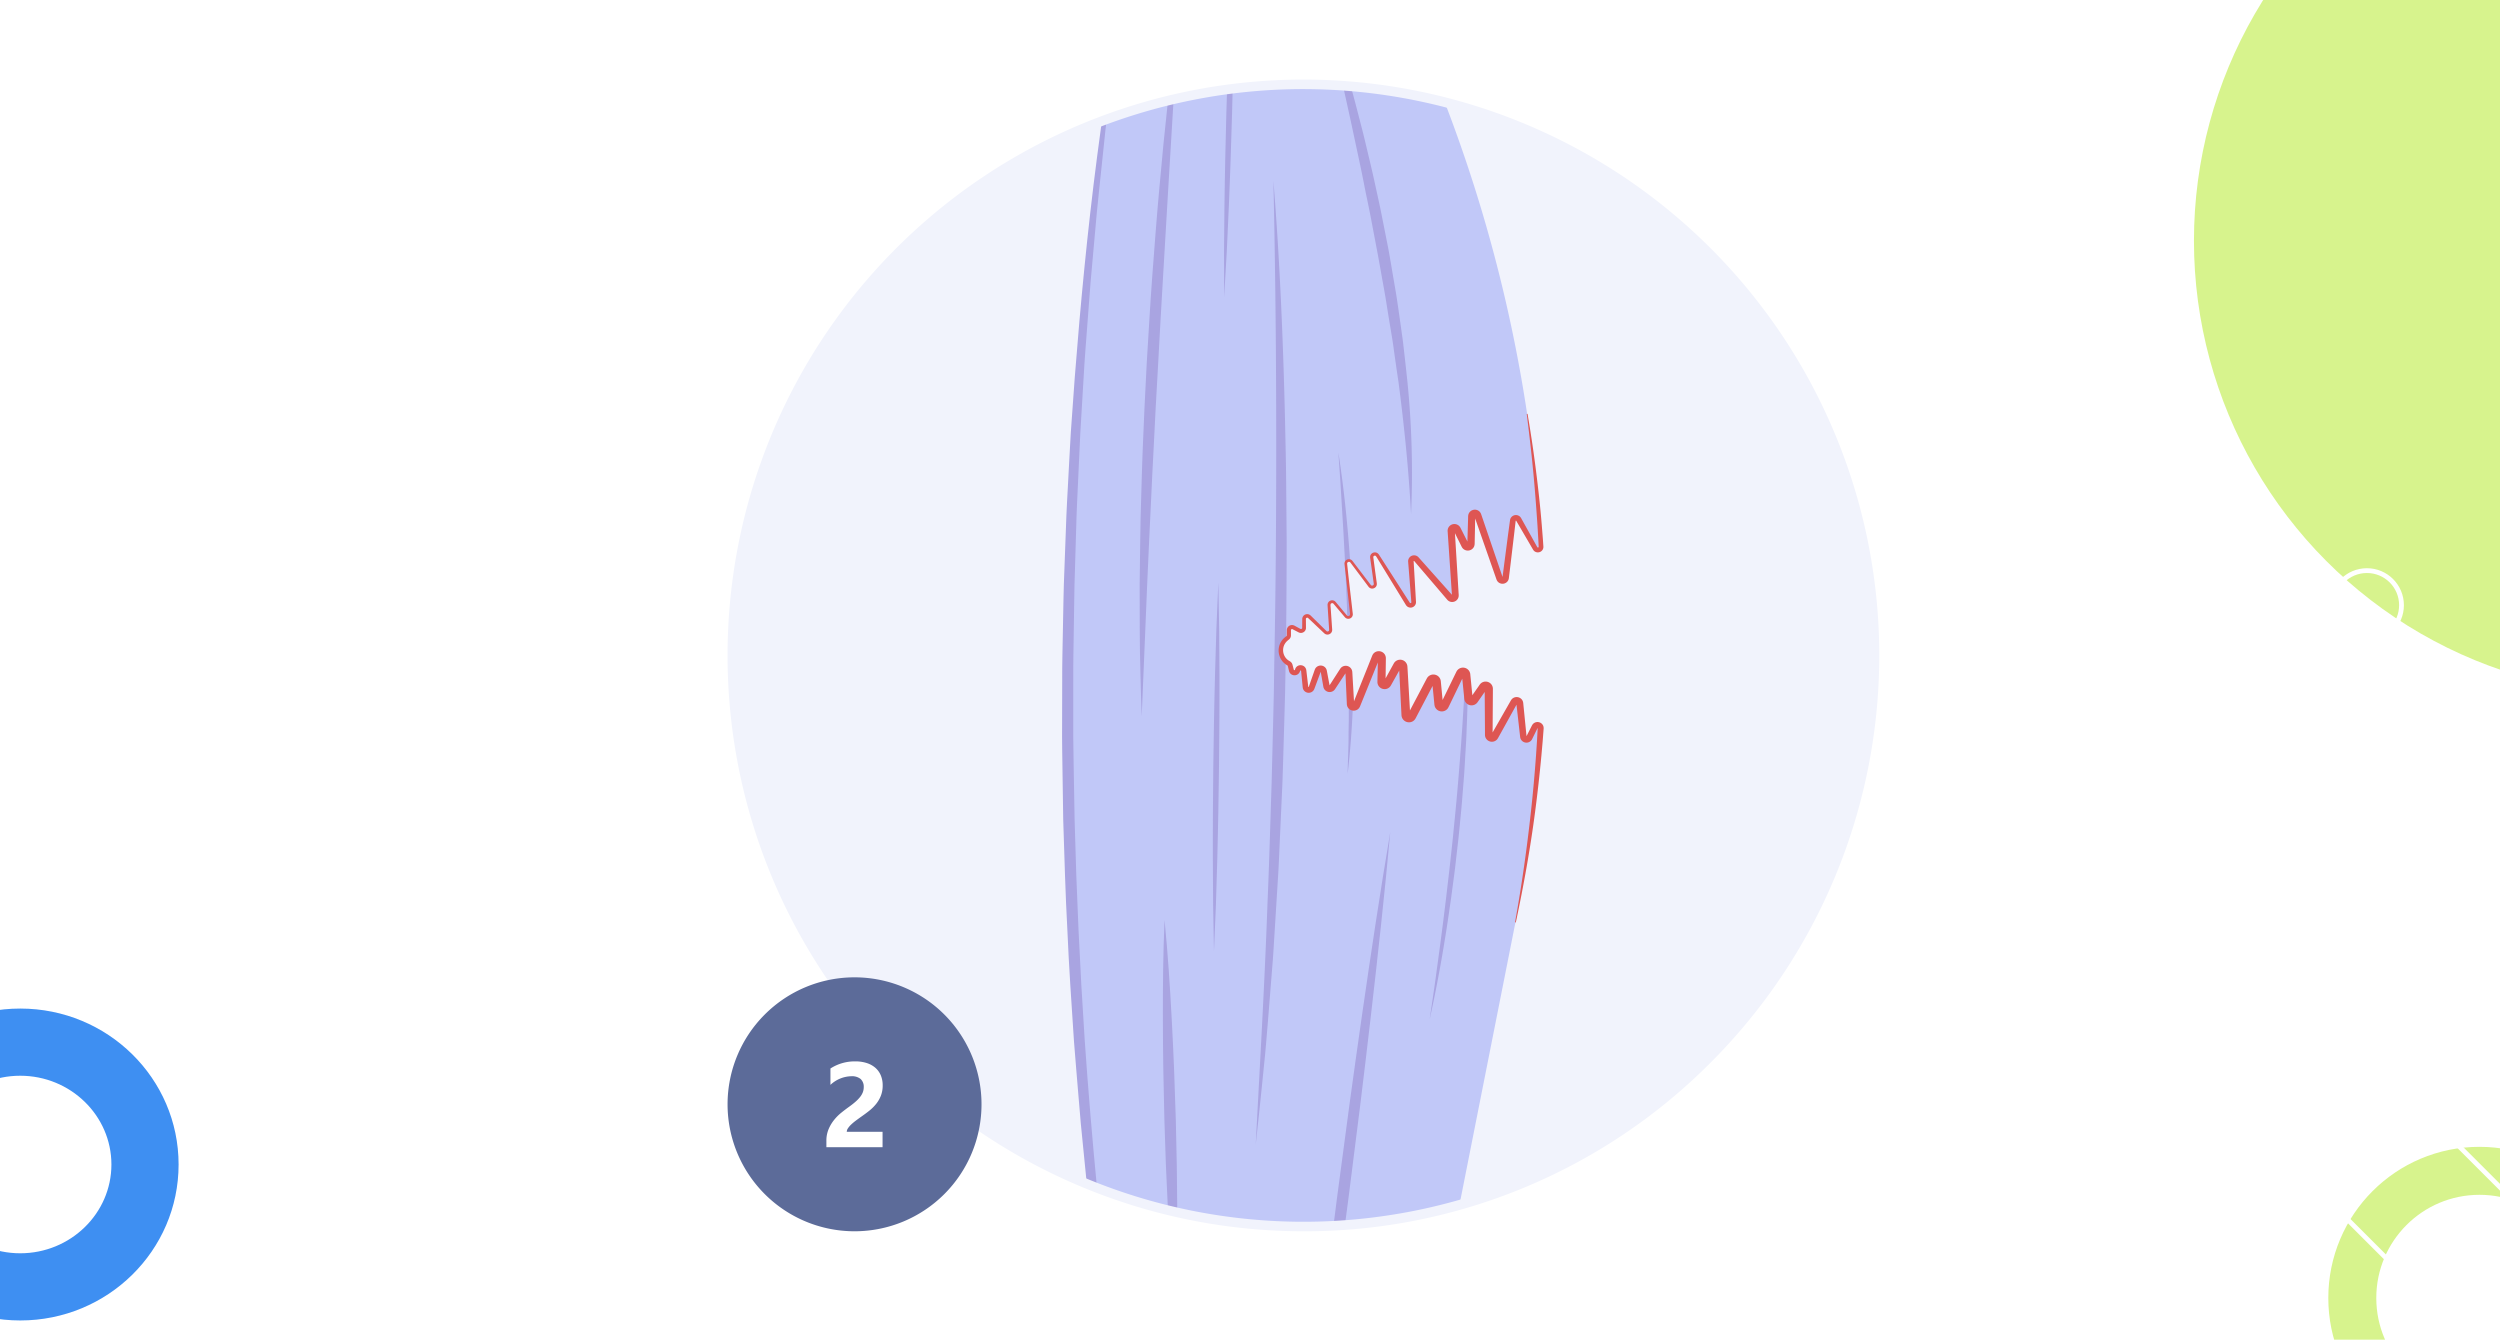 <svg xmlns="http://www.w3.org/2000/svg" xmlns:xlink="http://www.w3.org/1999/xlink" width="521" height="279.184" viewBox="0 0 521 279.184">
  <defs>
    <clipPath id="clip-path">
      <rect id="Rectángulo_402151" data-name="Rectángulo 402151" width="521" height="279.184" transform="translate(855.414 974.788)" fill="#d2e1f1" stroke="#707070" stroke-width="1"/>
    </clipPath>
    <clipPath id="clip-path-2">
      <rect id="Rectángulo_402440" data-name="Rectángulo 402440" width="142.885" height="142.885" fill="none"/>
    </clipPath>
    <clipPath id="clip-path-3">
      <rect id="Rectángulo_402442" data-name="Rectángulo 402442" width="16.097" height="16.097" fill="none"/>
    </clipPath>
    <clipPath id="clip-path-4">
      <rect id="Rectángulo_404489" data-name="Rectángulo 404489" width="240.015" height="240.015" fill="none"/>
    </clipPath>
  </defs>
  <g id="Grupo_1104022" data-name="Grupo 1104022" transform="translate(618.376 11396.212)">
    <g id="Grupo_1104021" data-name="Grupo 1104021">
      <path id="Trazado_884941" data-name="Trazado 884941" d="M0,0H521V279.184H0Z" transform="translate(-618.376 -11396.212)" fill="#fff"/>
      <g id="Enmascarar_grupo_1099693" data-name="Enmascarar grupo 1099693" transform="translate(-1473.79 -12371)" clip-path="url(#clip-path)">
        <g id="Elipse_11618" data-name="Elipse 11618" transform="translate(1340.633 1213.788)" fill="none" stroke="#d7f38d" stroke-width="10">
          <circle cx="31.5" cy="31.5" r="31.5" stroke="none"/>
          <circle cx="31.5" cy="31.5" r="26.5" fill="none"/>
        </g>
        <circle id="Elipse_11635" data-name="Elipse 11635" cx="94.5" cy="94.5" r="94.5" transform="translate(1312.633 930.472)" fill="#d7f38d"/>
        <g id="Trazado_884972" data-name="Trazado 884972" transform="translate(826.633 1184.972)" fill="none">
          <path d="M33,0C51.225,0,66,14.551,66,32.5S51.225,65,33,65,0,50.449,0,32.5,14.775,0,33,0Z" stroke="none"/>
          <path d="M 33 14 C 22.523 14 14 22.299 14 32.5 C 14 42.701 22.523 51 33 51 C 43.477 51 52 42.701 52 32.5 C 52 22.299 43.477 14 33 14 M 33 0 C 51.225 0 66 14.551 66 32.5 C 66 50.449 51.225 65 33 65 C 14.775 65 0 50.449 0 32.5 C 0 14.551 14.775 0 33 0 Z" stroke="none" fill="#3e8ff2"/>
        </g>
        <g id="Grupo_1101113" data-name="Grupo 1101113" transform="translate(1294.747 1159.788)">
          <g id="Grupo_1101112" data-name="Grupo 1101112" clip-path="url(#clip-path-2)">
            <path id="Trazado_875944" data-name="Trazado 875944" d="M138.375,138.375h0a13.606,13.606,0,0,1-19.243,0L4.485,23.729A13.608,13.608,0,0,1,23.729,4.485L138.375,119.132A13.606,13.606,0,0,1,138.375,138.375Z" transform="translate(0.012 0.012)" fill="none" stroke="#fff" stroke-miterlimit="10" stroke-width="1"/>
          </g>
        </g>
        <g id="Grupo_1101117" data-name="Grupo 1101117" transform="translate(1340.633 1092.862)">
          <g id="Grupo_1101116" data-name="Grupo 1101116" clip-path="url(#clip-path-3)">
            <circle id="Elipse_11620" data-name="Elipse 11620" cx="7.207" cy="7.207" r="7.207" transform="translate(0.841 0.842)" fill="none" stroke="#fff" stroke-miterlimit="10" stroke-width="1"/>
          </g>
        </g>
      </g>
      <g id="Grupo_1104006" data-name="Grupo 1104006" transform="translate(-466.752 -11379.628)">
        <g id="Grupo_1104006-2" data-name="Grupo 1104006" clip-path="url(#clip-path-4)">
          <path id="Trazado_884973" data-name="Trazado 884973" d="M241.174,122.159A119.016,119.016,0,1,1,122.158,3.143,119.016,119.016,0,0,1,241.174,122.159" transform="translate(-2.15 -2.151)" fill="#f1f3fc"/>
          <path id="Trazado_884974" data-name="Trazado 884974" d="M232.174,10.589A985.551,985.551,0,0,0,229.6,232.737a119.56,119.56,0,0,0,76.6,3.941l11.67-58.888a308.621,308.621,0,0,0,5.266-40.42.657.657,0,0,0-1.243-.337l-1.135,2.27a.656.656,0,0,1-1.239-.224l-.737-6.938a.656.656,0,0,0-1.224-.252l-4.015,7.138a.656.656,0,0,1-1.228-.322v-9.588a.656.656,0,0,0-1.195-.374l-1.856,2.672a.656.656,0,0,1-1.191-.31l-.489-4.947a.656.656,0,0,0-1.243-.222l-3.225,6.632a.656.656,0,0,1-1.243-.223l-.457-4.722a.656.656,0,0,0-1.234-.242l-3.922,7.458a.656.656,0,0,1-1.236-.27l-.542-10.033a.656.656,0,0,0-1.228-.283L291.17,128a.656.656,0,0,1-1.229-.33l.088-4.917a.656.656,0,0,0-1.265-.256l-4.009,9.991a.656.656,0,0,1-1.264-.211l-.339-6.612a.656.656,0,0,0-1.2-.324l-2.263,3.473a.656.656,0,0,1-1.195-.241l-.562-3.113a.656.656,0,0,0-1.262-.106l-1.283,3.557a.656.656,0,0,1-1.269-.152l-.37-3.425a.656.656,0,0,0-1.291-.077.656.656,0,0,1-1.276.012l-.26-1.04a.655.655,0,0,0-.325-.418,3.074,3.074,0,0,1-.457-5.108l.266-.212a.656.656,0,0,0,.247-.513V116.9a.656.656,0,0,1,.964-.579l1.247.662a.656.656,0,0,0,.964-.579v-1.829a.656.656,0,0,1,1.111-.472l3.319,3.2a.656.656,0,0,0,1.11-.516l-.346-5.126a.656.656,0,0,1,1.157-.466l2.358,2.81a.656.656,0,0,0,1.154-.495l-1.166-10.408a.656.656,0,0,1,1.175-.468l3.792,5.019a.656.656,0,0,0,1.173-.484l-.738-5.409a.656.656,0,0,1,1.206-.437l6.318,10.082a.656.656,0,0,0,1.21-.393l-.58-8.439a.656.656,0,0,1,1.148-.476l6.968,7.985a.656.656,0,0,0,1.149-.473l-.859-13.386a.656.656,0,0,1,1.241-.335l1.64,3.279a.656.656,0,0,0,1.242-.277l.142-5.74a.656.656,0,0,1,1.276-.2l4.54,13.145a.656.656,0,0,0,1.271-.133l1.489-11.91a.656.656,0,0,1,1.221-.244l3.437,6.029a.656.656,0,0,0,1.225-.361,308.775,308.775,0,0,0-20.1-92.672,119.6,119.6,0,0,0-70.94,3.776" transform="translate(-153.677 -2.151)" fill="#c1c8f8"/>
          <path id="Trazado_884975" data-name="Trazado 884975" d="M229.187,26.489q-.516,3.781-1.01,7.566c-1.984,15.246-3.445,30.557-4.639,45.888l-.825,11.5c-.23,3.838-.415,7.678-.625,11.518-.1,1.92-.217,3.839-.293,5.76l-.213,5.763-.213,5.764c-.073,1.921-.15,3.842-.177,5.765l-.223,11.534c-.049,1.922-.042,3.845-.047,5.768l-.014,5.768-.013,5.768c0,1.923.047,3.845.068,5.768l.171,11.536c.256,7.686.445,15.376.87,23.056.322,7.684.864,15.357,1.367,23.03.294,3.835.631,7.665.944,11.5.164,1.915.31,3.833.488,5.747l.571,5.739.571,5.739q.053.526.1,1.052c.709.29,1.419.577,2.134.854q-1.49-15.376-2.564-30.787-1.525-22.968-2.108-45.984l-.2-11.507c-.026-1.918-.073-3.836-.082-5.754V143.332c0-1.918-.01-3.836.033-5.754l.175-11.508c.013-1.918.077-3.836.135-5.753l.171-5.752.171-5.753c.061-1.918.168-3.833.25-5.749l.533-11.5.685-11.491c.2-3.832.528-7.656.81-11.484l.435-5.74c.134-1.915.3-3.826.479-5.737l1.028-11.469c.372-3.82.8-7.634,1.194-11.453l.6-5.728.281-2.36c-.341.125-.678.259-1.018.387" transform="translate(-151.182 -17.864)" fill="#a9a4e1"/>
          <path id="Trazado_884976" data-name="Trazado 884976" d="M355.1,162.417c.087-6.715.115-13.431.131-20.146l-.108-12.569c-.032-4.19-.143-8.379-.227-12.567-.391-16.752-1.077-33.5-2.428-50.207q.55,25.125.578,50.231c.028,16.739-.061,33.477-.4,50.21l-.092,6.276-.149,6.274-.313,12.548c-.276,8.363-.5,16.73-.863,25.091-.59,16.73-1.582,33.439-2.447,50.174l.676-6.246.647-6.25.628-6.253c.2-2.085.359-4.174.54-6.26l1-12.529c.179-2.088.278-4.18.417-6.271l.389-6.273.39-6.273c.131-2.091.2-4.185.3-6.277l.569-12.558c.154-4.187.255-8.376.385-12.564l.177-6.283.118-6.284c0-.121,0-.243.005-.364a3.071,3.071,0,0,1,.068-4.629" transform="translate(-238.711 -45.806)" fill="#a9a4e1"/>
          <path id="Trazado_884977" data-name="Trazado 884977" d="M403.368,554.2l-2.555,19.163-.7,5.53c.8-.041,1.591-.094,2.383-.151l.676-5.073,2.425-19.18c.766-6.4,1.572-12.793,2.293-19.2,1.486-12.8,2.891-25.617,4.063-38.462-2.149,12.718-4.064,25.465-5.9,38.224-.939,6.376-1.793,12.764-2.687,19.146" transform="translate(-273.839 -340.033)" fill="#a9a4e1"/>
          <path id="Trazado_884978" data-name="Trazado 884978" d="M290.136,596.422l-.354-10.383c-.16-3.46-.281-6.921-.487-10.379-.367-6.918-.817-13.834-1.5-20.743-.3,6.937-.365,13.867-.348,20.795-.014,3.465.058,6.927.09,10.39l.223,10.387q.254,9.476.747,18.946c.645.157,1.291.312,1.94.458q-.042-9.738-.309-19.47" transform="translate(-196.727 -379.788)" fill="#a9a4e1"/>
          <path id="Trazado_884979" data-name="Trazado 884979" d="M407.96,11.156l1.451,6.789c.483,2.262.97,4.524,1.406,6.8s.948,4.528,1.375,6.8l1.293,6.816c.436,2.271.822,4.549,1.236,6.824.2,1.138.415,2.275.6,3.415l.546,3.423.566,3.421c.192,1.14.381,2.28.529,3.425q.47,3.434.989,6.863c1.192,9.168,2.14,18.361,2.627,27.635a190.863,190.863,0,0,0-.782-27.848q-.365-3.466-.768-6.931c-.122-1.157-.283-2.307-.449-3.457l-.485-3.452-.505-3.45c-.18-1.148-.387-2.291-.578-3.436-.4-2.289-.765-4.584-1.19-6.868l-1.354-6.835c-.217-1.141-.472-2.274-.713-3.41l-.741-3.4c-.493-2.269-1.035-4.527-1.575-6.785l-.81-3.387-.87-3.372q-.835-3.282-1.736-6.546-.813-.067-1.63-.122.79,3.547,1.566,7.1" transform="translate(-278.138 -2.779)" fill="#a9a4e1"/>
          <path id="Trazado_884980" data-name="Trazado 884980" d="M278.026,13.221q-1,9.115-1.8,18.249c-.558,6.1-1.017,12.207-1.476,18.314-.242,3.053-.407,6.111-.61,9.167s-.39,6.112-.556,9.17l-.46,9.176-.391,9.18c-.126,3.06-.189,6.122-.286,9.183s-.183,6.122-.209,9.186l-.117,9.187.016,9.189.038,4.593q.031,2.3.1,4.594l.12,4.593.15,4.591c.547-12.241.97-24.467,1.554-36.689l.436-9.165c.153-3.054.272-6.111.454-9.164l.462-9.163.512-9.161c.148-3.055.321-6.108.5-9.161l.533-9.16,1.079-18.322,1.123-18.672c-.391.091-.778.19-1.167.285" transform="translate(-186.24 -8.853)" fill="#a9a4e1"/>
          <path id="Trazado_884981" data-name="Trazado 884981" d="M321.578,331.9q.231,9.618.235,19.234c.017,3.205-.009,6.41-.014,9.615l-.081,9.614-.145,9.614c-.071,3.2-.119,6.409-.212,9.613q-.231,9.613-.691,19.223-.233-9.618-.237-19.234c-.018-3.206.01-6.41.014-9.615l.082-9.614.146-9.614c.07-3.2.12-6.409.213-9.613q.231-9.613.69-19.223" transform="translate(-219.302 -227.151)" fill="#a9a4e1"/>
          <path id="Trazado_884982" data-name="Trazado 884982" d="M328.46,6.177l-.146,4.718-.234,9.653c-.055,3.218-.133,6.435-.166,9.654q-.148,9.655-.066,19.317.612-9.643.994-19.291c.144-3.216.243-6.433.364-9.649l.3-9.651.118-4.9c-.388.048-.775.1-1.161.152" transform="translate(-224.362 -4.124)" fill="#a9a4e1"/>
          <path id="Trazado_884983" data-name="Trazado 884983" d="M405.777,268.78c-.135-1.969-.28-3.937-.456-5.9-.485-5.579-1.127-11.146-1.989-16.679.186,2.794.407,5.581.559,8.375l.507,8.371c.14,2.791.312,5.58.426,8.372.069,1.4.135,2.79.187,4.186s.124,2.79.154,4.187l.03.868a.653.653,0,0,0,.859-.691l-1.166-10.408a.653.653,0,0,1,.89-.679" transform="translate(-276.043 -168.5)" fill="#a9a4e1"/>
          <path id="Trazado_884984" data-name="Trazado 884984" d="M410.056,397.475l-.339-6.612a.661.661,0,0,0-.056-.233c0,.158,0,.316.005.473l.023,2.095c.014.7.025,1.4.019,2.095l0,4.191c.013,1.4-.038,2.793-.051,4.191.02,2.8-.155,5.587-.187,8.389.524-4.647.892-9.318,1.078-14a.631.631,0,0,1-.49-.594" transform="translate(-280.242 -267.35)" fill="#a9a4e1"/>
          <path id="Trazado_884985" data-name="Trazado 884985" d="M468.033,438.883l.674-5.069c.234-1.689.4-3.386.6-5.079l.29-2.541.258-2.544c.158-1.7.335-3.393.474-5.093l.406-5.1c.136-1.7.21-3.4.317-5.105s.206-3.4.25-5.109q.178-3.811.213-7.627l-.344-3.481a.639.639,0,0,0-.158-.364L470.949,393l-.249,5.1-.322,5.093c-.467,6.787-1,13.57-1.7,20.337l-.244,2.54-.275,2.536c-.187,1.691-.359,3.383-.563,5.072l-.59,5.069-.625,5.066-.66,5.062-.689,5.059c-.443,3.376-.957,6.742-1.459,10.113,1.48-6.653,2.694-13.366,3.723-20.106Z" transform="translate(-317.27 -268.131)" fill="#a9a4e1"/>
          <path id="Trazado_884986" data-name="Trazado 884986" d="M120.008,240.015A120.007,120.007,0,0,1,35.15,35.149,120.007,120.007,0,1,1,204.866,204.865a119.223,119.223,0,0,1-84.858,35.15m0-238.032A118.024,118.024,0,1,0,238.032,120.007,118.157,118.157,0,0,0,120.008,1.984" fill="#f1f3fc"/>
          <path id="Trazado_884987" data-name="Trazado 884987" d="M419.046,285.851a1.291,1.291,0,0,0-1.041-.879,1.277,1.277,0,0,0-1.258.556l-.086.144-.042.081-.083.164-.166.327-.332.653-.332.654-.166.327-.012.024-.006-.056-.58-5.835-.073-.729-.018-.182a2.042,2.042,0,0,0-.035-.251,1.363,1.363,0,0,0-.354-.678,1.4,1.4,0,0,0-1.41-.353,1.366,1.366,0,0,0-.642.432,3.316,3.316,0,0,0-.262.417l-1.455,2.546-1.454,2.546-.727,1.273-.055.1v-.089l.01-1.466.02-2.932.02-2.932.01-1.466v-.183a1.611,1.611,0,0,0-.043-.381,1.481,1.481,0,0,0-.423-.738,1.533,1.533,0,0,0-1.563-.328,1.476,1.476,0,0,0-.677.5c-.051.065-.065.087-.081.11l-.052.075-.1.151-.419.6-.838,1.2-.089.127,0-.039-.284-2.918-.15-1.5a1.53,1.53,0,0,0-2.63-.821,1.566,1.566,0,0,0-.24.341l-.092.184-.161.329-.321.659-.643,1.317-1.286,2.635-.389.8-.015-.158-.139-1.46-.139-1.459-.069-.729-.009-.092c-.006-.053-.019-.133-.032-.2a1.486,1.486,0,0,0-.151-.405,1.527,1.527,0,0,0-.615-.617,1.568,1.568,0,0,0-1.64.088,1.548,1.548,0,0,0-.32.3,1.741,1.741,0,0,0-.118.173c-.044.072-.059.1-.07.123l-.171.324-.684,1.3-2.63,4.984-.148-2.561-.338-5.854-.046-.759a1.517,1.517,0,0,0-2.818-.65l-.1.184-.177.321-1.414,2.568-.038.069.036-2.535.021-1.466v-.208a1.478,1.478,0,0,0-.058-.394,1.427,1.427,0,0,0-.451-.705,1.5,1.5,0,0,0-1.526-.247,1.429,1.429,0,0,0-.648.523,1.878,1.878,0,0,0-.169.32l-.068.17-.271.681-.541,1.363L380.3,278.8l-.541,1.362-.187.472-.062-1.065-.169-2.927-.085-1.463-.021-.366-.011-.183-.006-.1-.025-.184a1.373,1.373,0,0,0-2.4-.615l-.107.143-.05.077-.1.154-.2.308-.792,1.234-.792,1.233-.272.424h0l-.135-.72-.27-1.441-.135-.721-.038-.2a1.336,1.336,0,0,0-.12-.336,1.291,1.291,0,0,0-.51-.53,1.321,1.321,0,0,0-1.375.049,1.252,1.252,0,0,0-.462.555,2.284,2.284,0,0,0-.082.215l-.061.173-.968,2.768-.121.346-.058.161c-.006.008-.006.02-.009.02s-.005.019-.046.016-.033,0-.046-.028a.027.027,0,0,0,0-.016c0-.01-.007-.055-.011-.081l-.021-.182-.043-.364-.171-1.456-.086-.728-.043-.364a3.47,3.47,0,0,0-.069-.449,1.227,1.227,0,0,0-.359-.577,1.241,1.241,0,0,0-.6-.278,1.168,1.168,0,0,0-1.327.78l-.043.139a.067.067,0,0,0-.007.022.138.138,0,0,1-.029.048.159.159,0,0,1-.144.015.088.088,0,0,1-.043-.039c-.009-.007-.01-.026-.02-.041l-.045-.173-.185-.709-.051-.194a1.188,1.188,0,0,0-.134-.3,1.219,1.219,0,0,0-.456-.417l-.264-.16-.24-.191a2.6,2.6,0,0,1-.839-2.224,2.559,2.559,0,0,1,.426-1.154,2.412,2.412,0,0,1,.409-.469,2.987,2.987,0,0,1,.258-.223l.16-.132a1.118,1.118,0,0,0,.2-.235,1.1,1.1,0,0,0,.168-.582l0-.369-.005-.719a.226.226,0,0,1,.13-.2.232.232,0,0,1,.124-.02.571.571,0,0,1,.2.086l.65.338.325.169.167.087a1.123,1.123,0,0,0,.279.1,1.067,1.067,0,0,0,1.049-.4,1.052,1.052,0,0,0,.207-.546c.008-.113,0-.152,0-.218l0-.183-.013-1.466a.284.284,0,0,1,.129-.3.275.275,0,0,1,.3,0l2.083,1.966,1.064,1.009.277.259a.949.949,0,0,0,.49.234,1,1,0,0,0,.955-.4.965.965,0,0,0,.179-.51,1.808,1.808,0,0,0-.006-.222l-.013-.183-.051-.731-.1-1.462-.1-1.462-.052-.732a2.289,2.289,0,0,1-.012-.605.358.358,0,0,1,.3-.231.341.341,0,0,1,.189.032.309.309,0,0,1,.082.055l.038.037.059.07.946,1.12.946,1.12.237.28.118.14a1.76,1.76,0,0,0,.147.161.939.939,0,0,0,1.57-.621,2.812,2.812,0,0,0-.032-.414l-.042-.364-.168-1.456-.336-2.913-.331-2.913-.157-1.457-.079-.729-.036-.353a.351.351,0,0,1,.043-.206.394.394,0,0,1,.357-.2.362.362,0,0,1,.192.063.893.893,0,0,1,.182.209l.879,1.173,1.758,2.347.879,1.173.11.147.055.073.086.1a.961.961,0,0,0,.463.266.992.992,0,0,0,.966-.325.92.92,0,0,0,.212-.5,1.1,1.1,0,0,0,0-.26l-.024-.181-.1-.727L384,253.684l-.384-2.907a.769.769,0,0,1-.013-.253.306.306,0,0,1,.081-.145.346.346,0,0,1,.335-.083.292.292,0,0,1,.135.1l.03.039.048.078.1.156.383.625,3.061,5,1.53,2.5.765,1.251.191.313a3.432,3.432,0,0,0,.24.363,1.134,1.134,0,0,0,1.971-.527,1.306,1.306,0,0,0,.019-.3l-.011-.183-.021-.366-.085-1.464-.17-2.927-.171-2.927-.021-.366-.011-.183c0-.039,0-.033,0-.044s.019-.038.059-.048.033,0,.063.026l.473.554,3.81,4.457,1.9,2.229.476.557.257.3a1.328,1.328,0,0,0,.643.389,1.377,1.377,0,0,0,1.375-.422,1.32,1.32,0,0,0,.32-.694,1.062,1.062,0,0,0,.014-.185c0-.067,0-.125,0-.144l-.011-.183-.713-11.706-.059-.964.282.569.652,1.313.325.657c.062.121.092.192.18.355a1.4,1.4,0,0,0,.556.559,1.432,1.432,0,0,0,1.5-.079,1.394,1.394,0,0,0,.506-.622,1.769,1.769,0,0,0,.109-.632l.061-2.931.043-2.246.295.841,1.936,5.535,1.936,5.535.242.692.03.086c.009.027.041.1.063.15a1.293,1.293,0,0,0,.833.709,1.338,1.338,0,0,0,1.349-.378,1.3,1.3,0,0,0,.324-.66c.014-.068.017-.1.02-.128l.011-.091.022-.182.352-2.91.694-5.823.332-2.87c-.02-.045.091-.071.11-.039l.689,1.175,1.477,2.532.738,1.267.369.633.185.317.046.079.083.124a1.114,1.114,0,0,0,.225.232,1.167,1.167,0,0,0,1.224.114,1.139,1.139,0,0,0,.636-1.048l-.1-1.487-.231-2.927c-.315-3.9-.748-7.794-1.242-11.676s-1.064-7.753-1.73-11.607l-.17.025c.493,3.878.946,7.759,1.32,11.647s.668,7.782.924,11.677l.173,2.922.073,1.439a.134.134,0,0,1-.087.134.155.155,0,0,1-.161-.014,4.432,4.432,0,0,1-.269-.46l-.357-.641-.713-1.281-1.427-2.561-.357-.64-.178-.32a2.793,2.793,0,0,0-.248-.4,1.243,1.243,0,0,0-2.167.555l-.4,2.947-.761,5.814-.376,2.908-.023.181-.008.06-.009-.026-.236-.694-1.892-5.55-1.891-5.55-.237-.694-.118-.347a3.159,3.159,0,0,0-.18-.46,1.407,1.407,0,0,0-.561-.549,1.411,1.411,0,0,0-1.949.719,1.772,1.772,0,0,0-.1.61l-.01.366-.021.733-.042,1.465-.075,2.6-.282-.559-.66-1.309-.33-.654-.165-.327a1.479,1.479,0,0,0-.478-.564,1.418,1.418,0,0,0-1.491-.063,1.4,1.4,0,0,0-.556.559,1.475,1.475,0,0,0-.162.757l.1,1.465.789,11.7.005.079-.13-.144-.488-.547-1.95-2.189-3.9-4.378-.491-.55a1.245,1.245,0,0,0-1.268-.366,1.23,1.23,0,0,0-.879.974,1.36,1.36,0,0,0-.014.321l.014.183.029.365.231,2.923.232,2.923.116,1.461.029.365.014.183c0,.035.005.047,0,.063,0,.058-.046.1-.121.132a.163.163,0,0,1-.181-.044c-.008,0-.108-.161-.164-.248l-.2-.308-.792-1.234-1.583-2.468-3.167-4.936-.4-.617-.1-.154-.049-.077-.08-.108a.979.979,0,0,0-.457-.315,1.02,1.02,0,0,0-1.019.253.981.981,0,0,0-.262.49,1.375,1.375,0,0,0,.009.476l.408,2.9.2,1.451.1.726.026.181a.454.454,0,0,1,0,.105.292.292,0,0,1-.069.169.38.38,0,0,1-.355.125.35.35,0,0,1-.163-.094l-.037-.039-.055-.073-.111-.146-.889-1.166-1.777-2.332-.889-1.166a1.379,1.379,0,0,0-.311-.329.917.917,0,0,0-.495-.158.939.939,0,0,0-.85.493.894.894,0,0,0-.1.5l.041.375.085.728.169,1.456.322,2.915.317,2.914.159,1.458.039.364a3.025,3.025,0,0,1,.027.315.368.368,0,0,1-.238.312.353.353,0,0,1-.383-.071,1.061,1.061,0,0,1-.1-.11l-.117-.141-.235-.281-.939-1.126L375.807,260l-.059-.07-.091-.093a.894.894,0,0,0-.219-.151.937.937,0,0,0-.522-.092.959.959,0,0,0-.8.623.908.908,0,0,0-.054.261v.13l.006.092.023.365.047.732.094,1.463.094,1.463.047.731.012.183a1.15,1.15,0,0,1,.005.144.324.324,0,0,1-.061.171.345.345,0,0,1-.331.133.3.3,0,0,1-.16-.083l-.253-.246-1.046-1.027-1.046-1.027-.523-.513-.262-.257a2.641,2.641,0,0,0-.322-.289,1.032,1.032,0,0,0-1.484.385,1.129,1.129,0,0,0-.115.527l-.013,1.466,0,.183c0,.057,0,.139,0,.148a.252.252,0,0,1-.051.129.261.261,0,0,1-.252.091.321.321,0,0,1-.066-.025l-.157-.085-.322-.175-.644-.349a1.374,1.374,0,0,0-.475-.182,1.077,1.077,0,0,0-.591.08,1.088,1.088,0,0,0-.645.951l-.008.747,0,.364a.214.214,0,0,1-.036.112.243.243,0,0,1-.039.043l-.126.1c-.094.071-.193.151-.3.251a3.319,3.319,0,0,0-.561.622,3.489,3.489,0,0,0-.606,1.558,3.57,3.57,0,0,0,1.1,3.075l.329.272.358.228c.067.04.057.041.08.071a.139.139,0,0,1,.015.037l.039.162.171.713.044.182a1.267,1.267,0,0,0,.12.3,1.143,1.143,0,0,0,.476.462,1.216,1.216,0,0,0,1.248-.089,1.2,1.2,0,0,0,.407-.528l.049-.153c.011-.033.01-.021.014-.035s.015-.02.015-.031a.117.117,0,0,1,.112-.025c.058.017.058.027.071.065l.279,2.83.036.365.018.182.011.1.031.164a1.257,1.257,0,0,0,2.219.434,1.306,1.306,0,0,0,.166-.3l.07-.183.128-.343,1.021-2.749.063-.172a1.007,1.007,0,0,1,.05-.127s0,0,.005,0,0,0,0,0l.029.163.126.722.251,1.444.126.722a1.894,1.894,0,0,0,.071.288,1.387,1.387,0,0,0,.175.332,1.342,1.342,0,0,0,1.983.2,1.493,1.493,0,0,0,.227-.268l.1-.153.2-.306.808-1.223.808-1.223.25-.375.02.441.066,1.464.131,2.929.065,1.464a1.791,1.791,0,0,0,.119.624,1.419,1.419,0,0,0,.519.616,1.442,1.442,0,0,0,1.5.053,1.384,1.384,0,0,0,.551-.576c.025-.048.065-.132.072-.152l.034-.085.069-.17.276-.679.551-1.359,2.2-5.434.551-1.358.021-.05-.016.742-.063,2.931-.008.376a1.531,1.531,0,0,0,.218.795,1.509,1.509,0,0,0,1.413.709,1.444,1.444,0,0,0,.787-.307,1.459,1.459,0,0,0,.289-.3c.037-.052.078-.116.106-.162l.045-.08.358-.639L389,274.228l.294,5.839.147,2.928.018.366.011.193a1.626,1.626,0,0,0,.083.415,1.573,1.573,0,0,0,2.15.9,1.521,1.521,0,0,0,.648-.582c.092-.149.085-.152.123-.22l.085-.163.17-.325,2.722-5.194.5-.954,0,.022.143,1.459.143,1.459.072.729a3.525,3.525,0,0,0,.072.508,1.544,1.544,0,0,0,2.741.5,3.335,3.335,0,0,0,.245-.453l.639-1.319,2.129-4.41.068.664.293,2.917.037.365a3.113,3.113,0,0,0,.078.516,1.522,1.522,0,0,0,2.7.457l.423-.611.835-1.2.241-.348.007,1.028.02,2.932.02,2.932.01,1.466,0,.366v.183c0,.017,0,.081.007.15a1.19,1.19,0,0,0,.027.193,1.445,1.445,0,0,0,2.531.6,3.265,3.265,0,0,0,.258-.422l.178-.321.71-1.282,1.42-2.565,1.42-2.565.02-.036.01.088.082.728.658,5.827.011.1.033.175a1.293,1.293,0,0,0,.141.342,1.308,1.308,0,0,0,.54.506,1.314,1.314,0,0,0,1.652-.384,2.022,2.022,0,0,0,.152-.258l.162-.329.323-.658.615-1.247c.009-.015-.024,0,.005-.008s.031.015.033,0l-.148,2.692-.194,2.92q-.416,5.838-1.05,11.661c-.849,7.761-1.931,15.5-3.333,23.194l.168.033c1.626-7.65,3.012-15.359,4.026-23.124q.762-5.822,1.306-11.673l.259-2.926L419,287.54l.057-.732.029-.366a1.583,1.583,0,0,0-.045-.591m-18.461-40.734V245.1s0,.006,0,.015m-.6,13.464s0,0,0,0,0,.006,0,0m-20.6,22.532,0,0c0,.005,0,0,0,0m6.4-4.619v0l-.006.011c-.005.006,0-.008,0-.009m10.086.139,0,.02v0s0-.024,0-.017m.444.1c.007-.013.012-.021.006-.008a.022.022,0,0,1-.006.008m10.489,1.322h0c0-.014,0-.026,0,0m1.651,9.557a0,0,0,0,1,0,0s0,0,0,0m4.96-6.473,0,0c0-.009,0,0,0,0" transform="translate(-249.023 -151.071)" fill="#de5653"/>
          <path id="Trazado_884988" data-name="Trazado 884988" d="M52.923,619.286a26.461,26.461,0,1,1-26.461-26.461,26.461,26.461,0,0,1,26.461,26.461" transform="translate(0 -405.733)" fill="#5c6b99"/>
          <path id="Trazado_884989" data-name="Trazado 884989" d="M69.507,663h7.46v3.215H65.262v-1.325a6.165,6.165,0,0,1,.454-2.423,8.024,8.024,0,0,1,1.141-1.926,9.86,9.86,0,0,1,1.5-1.51q.816-.656,1.552-1.184.773-.552,1.355-1.055a7.662,7.662,0,0,0,.982-1,3.8,3.8,0,0,0,.6-1.006,2.994,2.994,0,0,0,.2-1.086A2.184,2.184,0,0,0,72.4,652a2.837,2.837,0,0,0-1.951-.577,6.551,6.551,0,0,0-4.344,1.8v-3.411a9.322,9.322,0,0,1,5.178-1.485,7.654,7.654,0,0,1,2.4.35,5.086,5.086,0,0,1,1.8,1,4.277,4.277,0,0,1,1.123,1.576,5.331,5.331,0,0,1,.386,2.068,5.818,5.818,0,0,1-.375,2.159,6.632,6.632,0,0,1-.993,1.718,9.03,9.03,0,0,1-1.43,1.417q-.81.645-1.681,1.246-.589.418-1.135.828a10.633,10.633,0,0,0-.964.81,4.381,4.381,0,0,0-.662.779,1.342,1.342,0,0,0-.246.724" transform="translate(-44.666 -443.719)" fill="#fff"/>
        </g>
      </g>
    </g>
  </g>
</svg>
